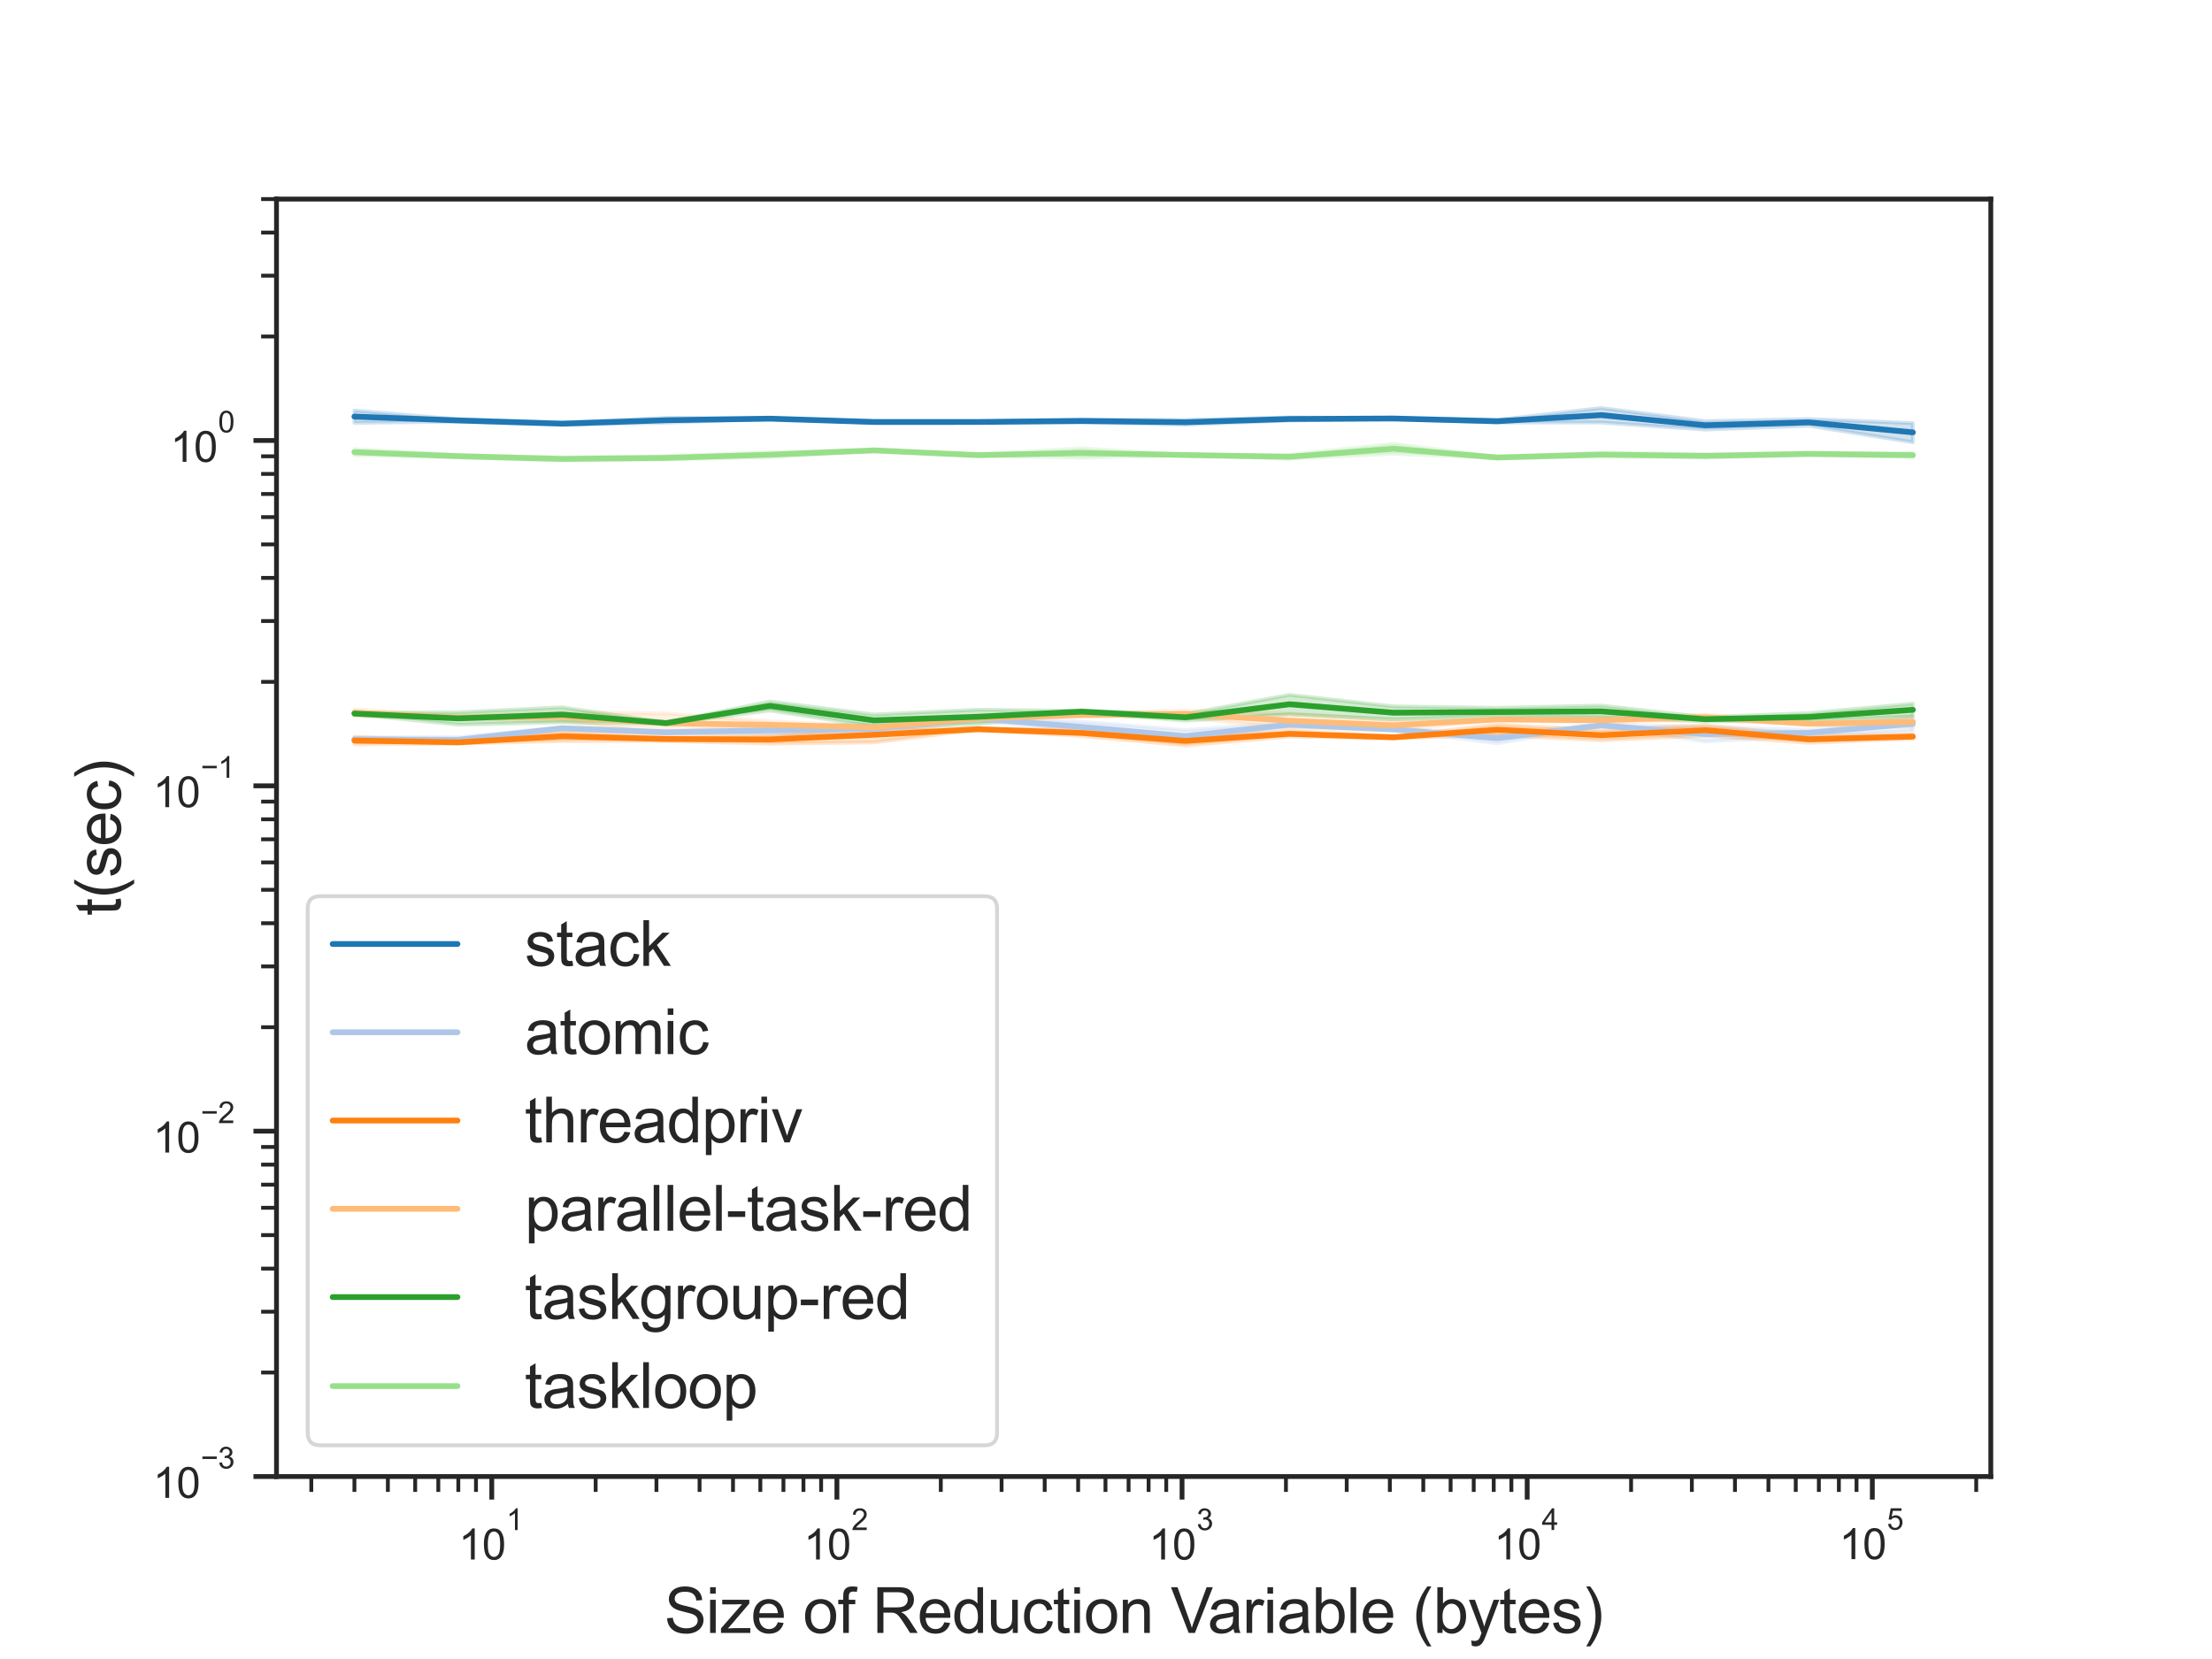 <?xml version="1.0" encoding="utf-8" standalone="no"?>
<!DOCTYPE svg PUBLIC "-//W3C//DTD SVG 1.1//EN"
  "http://www.w3.org/Graphics/SVG/1.1/DTD/svg11.dtd">
<svg xmlns:xlink="http://www.w3.org/1999/xlink" width="460.8pt" height="345.6pt" viewBox="0 0 460.8 345.6" xmlns="http://www.w3.org/2000/svg" version="1.1">
 <defs>
  <style type="text/css">*{stroke-linejoin: round; stroke-linecap: butt}</style>
 </defs>
 <g id="figure_1">
  <g id="patch_1">
   <path d="M 0 345.6 
L 460.8 345.6 
L 460.8 0 
L 0 0 
z
" style="fill: #ffffff"/>
  </g>
  <g id="axes_1">
   <g id="patch_2">
    <path d="M 57.6 307.584 
L 414.72 307.584 
L 414.72 41.472 
L 57.6 41.472 
z
" style="fill: #ffffff"/>
   </g>
   <g id="matplotlib.axis_1">
    <g id="xtick_1">
     <g id="line2d_1">
      <defs>
       <path id="mbcf51abbaf" d="M 0 0 
L 0 4.8 
" style="stroke: #262626"/>
      </defs>
      <g>
       <use xlink:href="#mbcf51abbaf" x="102.444" y="307.584" style="fill: #262626; stroke: #262626"/>
      </g>
     </g>
     <g id="text_1">
      <!-- $\mathdefault{10^{1}}$ -->
      <g style="fill: #262626" transform="translate(95.536 324.959)scale(0.088 -0.088)">
       <defs>
        <path id="ArialMT-31" d="M 2384 0 
L 1822 0 
L 1822 3584 
Q 1619 3391 1289 3197 
Q 959 3003 697 2906 
L 697 3450 
Q 1169 3672 1522 3987 
Q 1875 4303 2022 4600 
L 2384 4600 
L 2384 0 
z
" transform="scale(0.016)"/>
        <path id="ArialMT-30" d="M 266 2259 
Q 266 3072 433 3567 
Q 600 4063 929 4331 
Q 1259 4600 1759 4600 
Q 2128 4600 2406 4451 
Q 2684 4303 2865 4023 
Q 3047 3744 3150 3342 
Q 3253 2941 3253 2259 
Q 3253 1453 3087 958 
Q 2922 463 2592 192 
Q 2263 -78 1759 -78 
Q 1097 -78 719 397 
Q 266 969 266 2259 
z
M 844 2259 
Q 844 1131 1108 757 
Q 1372 384 1759 384 
Q 2147 384 2411 759 
Q 2675 1134 2675 2259 
Q 2675 3391 2411 3762 
Q 2147 4134 1753 4134 
Q 1366 4134 1134 3806 
Q 844 3388 844 2259 
z
" transform="scale(0.016)"/>
       </defs>
       <use xlink:href="#ArialMT-31" transform="translate(0 0.994)"/>
       <use xlink:href="#ArialMT-30" transform="translate(55.615 0.994)"/>
       <use xlink:href="#ArialMT-31" transform="translate(112.973 70.688)scale(0.7)"/>
      </g>
     </g>
    </g>
    <g id="xtick_2">
     <g id="line2d_2">
      <g>
       <use xlink:href="#mbcf51abbaf" x="174.343" y="307.584" style="fill: #262626; stroke: #262626"/>
      </g>
     </g>
     <g id="text_2">
      <!-- $\mathdefault{10^{2}}$ -->
      <g style="fill: #262626" transform="translate(167.435 324.959)scale(0.088 -0.088)">
       <defs>
        <path id="ArialMT-32" d="M 3222 541 
L 3222 0 
L 194 0 
Q 188 203 259 391 
Q 375 700 629 1000 
Q 884 1300 1366 1694 
Q 2113 2306 2375 2664 
Q 2638 3022 2638 3341 
Q 2638 3675 2398 3904 
Q 2159 4134 1775 4134 
Q 1369 4134 1125 3890 
Q 881 3647 878 3216 
L 300 3275 
Q 359 3922 746 4261 
Q 1134 4600 1788 4600 
Q 2447 4600 2831 4234 
Q 3216 3869 3216 3328 
Q 3216 3053 3103 2787 
Q 2991 2522 2730 2228 
Q 2469 1934 1863 1422 
Q 1356 997 1212 845 
Q 1069 694 975 541 
L 3222 541 
z
" transform="scale(0.016)"/>
       </defs>
       <use xlink:href="#ArialMT-31" transform="translate(0 0.994)"/>
       <use xlink:href="#ArialMT-30" transform="translate(55.615 0.994)"/>
       <use xlink:href="#ArialMT-32" transform="translate(112.973 70.688)scale(0.7)"/>
      </g>
     </g>
    </g>
    <g id="xtick_3">
     <g id="line2d_3">
      <g>
       <use xlink:href="#mbcf51abbaf" x="246.241" y="307.584" style="fill: #262626; stroke: #262626"/>
      </g>
     </g>
     <g id="text_3">
      <!-- $\mathdefault{10^{3}}$ -->
      <g style="fill: #262626" transform="translate(239.333 324.959)scale(0.088 -0.088)">
       <defs>
        <path id="ArialMT-33" d="M 269 1209 
L 831 1284 
Q 928 806 1161 595 
Q 1394 384 1728 384 
Q 2125 384 2398 659 
Q 2672 934 2672 1341 
Q 2672 1728 2419 1979 
Q 2166 2231 1775 2231 
Q 1616 2231 1378 2169 
L 1441 2663 
Q 1497 2656 1531 2656 
Q 1891 2656 2178 2843 
Q 2466 3031 2466 3422 
Q 2466 3731 2256 3934 
Q 2047 4138 1716 4138 
Q 1388 4138 1169 3931 
Q 950 3725 888 3313 
L 325 3413 
Q 428 3978 793 4289 
Q 1159 4600 1703 4600 
Q 2078 4600 2393 4439 
Q 2709 4278 2876 4000 
Q 3044 3722 3044 3409 
Q 3044 3113 2884 2869 
Q 2725 2625 2413 2481 
Q 2819 2388 3044 2092 
Q 3269 1797 3269 1353 
Q 3269 753 2831 336 
Q 2394 -81 1725 -81 
Q 1122 -81 723 278 
Q 325 638 269 1209 
z
" transform="scale(0.016)"/>
       </defs>
       <use xlink:href="#ArialMT-31" transform="translate(0 0.994)"/>
       <use xlink:href="#ArialMT-30" transform="translate(55.615 0.994)"/>
       <use xlink:href="#ArialMT-33" transform="translate(112.973 70.688)scale(0.7)"/>
      </g>
     </g>
    </g>
    <g id="xtick_4">
     <g id="line2d_4">
      <g>
       <use xlink:href="#mbcf51abbaf" x="318.14" y="307.584" style="fill: #262626; stroke: #262626"/>
      </g>
     </g>
     <g id="text_4">
      <!-- $\mathdefault{10^{4}}$ -->
      <g style="fill: #262626" transform="translate(311.232 324.871)scale(0.088 -0.088)">
       <defs>
        <path id="ArialMT-34" d="M 2069 0 
L 2069 1097 
L 81 1097 
L 81 1613 
L 2172 4581 
L 2631 4581 
L 2631 1613 
L 3250 1613 
L 3250 1097 
L 2631 1097 
L 2631 0 
L 2069 0 
z
M 2069 1613 
L 2069 3678 
L 634 1613 
L 2069 1613 
z
" transform="scale(0.016)"/>
       </defs>
       <use xlink:href="#ArialMT-31" transform="translate(0 0.202)"/>
       <use xlink:href="#ArialMT-30" transform="translate(55.615 0.202)"/>
       <use xlink:href="#ArialMT-34" transform="translate(112.973 69.895)scale(0.7)"/>
      </g>
     </g>
    </g>
    <g id="xtick_5">
     <g id="line2d_5">
      <g>
       <use xlink:href="#mbcf51abbaf" x="390.038" y="307.584" style="fill: #262626; stroke: #262626"/>
      </g>
     </g>
     <g id="text_5">
      <!-- $\mathdefault{10^{5}}$ -->
      <g style="fill: #262626" transform="translate(383.13 324.871)scale(0.088 -0.088)">
       <defs>
        <path id="ArialMT-35" d="M 266 1200 
L 856 1250 
Q 922 819 1161 601 
Q 1400 384 1738 384 
Q 2144 384 2425 690 
Q 2706 997 2706 1503 
Q 2706 1984 2436 2262 
Q 2166 2541 1728 2541 
Q 1456 2541 1237 2417 
Q 1019 2294 894 2097 
L 366 2166 
L 809 4519 
L 3088 4519 
L 3088 3981 
L 1259 3981 
L 1013 2750 
Q 1425 3038 1878 3038 
Q 2478 3038 2890 2622 
Q 3303 2206 3303 1553 
Q 3303 931 2941 478 
Q 2500 -78 1738 -78 
Q 1113 -78 717 272 
Q 322 622 266 1200 
z
" transform="scale(0.016)"/>
       </defs>
       <use xlink:href="#ArialMT-31" transform="translate(0 0.88)"/>
       <use xlink:href="#ArialMT-30" transform="translate(55.615 0.88)"/>
       <use xlink:href="#ArialMT-35" transform="translate(112.973 70.573)scale(0.7)"/>
      </g>
     </g>
    </g>
    <g id="xtick_6">
     <g id="line2d_6">
      <defs>
       <path id="mca110af0fc" d="M 0 0 
L 0 3.2 
" style="stroke: #262626; stroke-width: 0.8"/>
      </defs>
      <g>
       <use xlink:href="#mca110af0fc" x="64.85" y="307.584" style="fill: #262626; stroke: #262626; stroke-width: 0.8"/>
      </g>
     </g>
    </g>
    <g id="xtick_7">
     <g id="line2d_7">
      <g>
       <use xlink:href="#mca110af0fc" x="73.833" y="307.584" style="fill: #262626; stroke: #262626; stroke-width: 0.8"/>
      </g>
     </g>
    </g>
    <g id="xtick_8">
     <g id="line2d_8">
      <g>
       <use xlink:href="#mca110af0fc" x="80.8" y="307.584" style="fill: #262626; stroke: #262626; stroke-width: 0.8"/>
      </g>
     </g>
    </g>
    <g id="xtick_9">
     <g id="line2d_9">
      <g>
       <use xlink:href="#mca110af0fc" x="86.493" y="307.584" style="fill: #262626; stroke: #262626; stroke-width: 0.8"/>
      </g>
     </g>
    </g>
    <g id="xtick_10">
     <g id="line2d_10">
      <g>
       <use xlink:href="#mca110af0fc" x="91.307" y="307.584" style="fill: #262626; stroke: #262626; stroke-width: 0.8"/>
      </g>
     </g>
    </g>
    <g id="xtick_11">
     <g id="line2d_11">
      <g>
       <use xlink:href="#mca110af0fc" x="95.476" y="307.584" style="fill: #262626; stroke: #262626; stroke-width: 0.8"/>
      </g>
     </g>
    </g>
    <g id="xtick_12">
     <g id="line2d_12">
      <g>
       <use xlink:href="#mca110af0fc" x="99.154" y="307.584" style="fill: #262626; stroke: #262626; stroke-width: 0.8"/>
      </g>
     </g>
    </g>
    <g id="xtick_13">
     <g id="line2d_13">
      <g>
       <use xlink:href="#mca110af0fc" x="124.088" y="307.584" style="fill: #262626; stroke: #262626; stroke-width: 0.8"/>
      </g>
     </g>
    </g>
    <g id="xtick_14">
     <g id="line2d_14">
      <g>
       <use xlink:href="#mca110af0fc" x="136.748" y="307.584" style="fill: #262626; stroke: #262626; stroke-width: 0.8"/>
      </g>
     </g>
    </g>
    <g id="xtick_15">
     <g id="line2d_15">
      <g>
       <use xlink:href="#mca110af0fc" x="145.731" y="307.584" style="fill: #262626; stroke: #262626; stroke-width: 0.8"/>
      </g>
     </g>
    </g>
    <g id="xtick_16">
     <g id="line2d_16">
      <g>
       <use xlink:href="#mca110af0fc" x="152.699" y="307.584" style="fill: #262626; stroke: #262626; stroke-width: 0.8"/>
      </g>
     </g>
    </g>
    <g id="xtick_17">
     <g id="line2d_17">
      <g>
       <use xlink:href="#mca110af0fc" x="158.392" y="307.584" style="fill: #262626; stroke: #262626; stroke-width: 0.8"/>
      </g>
     </g>
    </g>
    <g id="xtick_18">
     <g id="line2d_18">
      <g>
       <use xlink:href="#mca110af0fc" x="163.205" y="307.584" style="fill: #262626; stroke: #262626; stroke-width: 0.8"/>
      </g>
     </g>
    </g>
    <g id="xtick_19">
     <g id="line2d_19">
      <g>
       <use xlink:href="#mca110af0fc" x="167.375" y="307.584" style="fill: #262626; stroke: #262626; stroke-width: 0.8"/>
      </g>
     </g>
    </g>
    <g id="xtick_20">
     <g id="line2d_20">
      <g>
       <use xlink:href="#mca110af0fc" x="171.053" y="307.584" style="fill: #262626; stroke: #262626; stroke-width: 0.8"/>
      </g>
     </g>
    </g>
    <g id="xtick_21">
     <g id="line2d_21">
      <g>
       <use xlink:href="#mca110af0fc" x="195.986" y="307.584" style="fill: #262626; stroke: #262626; stroke-width: 0.8"/>
      </g>
     </g>
    </g>
    <g id="xtick_22">
     <g id="line2d_22">
      <g>
       <use xlink:href="#mca110af0fc" x="208.647" y="307.584" style="fill: #262626; stroke: #262626; stroke-width: 0.8"/>
      </g>
     </g>
    </g>
    <g id="xtick_23">
     <g id="line2d_23">
      <g>
       <use xlink:href="#mca110af0fc" x="217.63" y="307.584" style="fill: #262626; stroke: #262626; stroke-width: 0.8"/>
      </g>
     </g>
    </g>
    <g id="xtick_24">
     <g id="line2d_24">
      <g>
       <use xlink:href="#mca110af0fc" x="224.598" y="307.584" style="fill: #262626; stroke: #262626; stroke-width: 0.8"/>
      </g>
     </g>
    </g>
    <g id="xtick_25">
     <g id="line2d_25">
      <g>
       <use xlink:href="#mca110af0fc" x="230.291" y="307.584" style="fill: #262626; stroke: #262626; stroke-width: 0.8"/>
      </g>
     </g>
    </g>
    <g id="xtick_26">
     <g id="line2d_26">
      <g>
       <use xlink:href="#mca110af0fc" x="235.104" y="307.584" style="fill: #262626; stroke: #262626; stroke-width: 0.8"/>
      </g>
     </g>
    </g>
    <g id="xtick_27">
     <g id="line2d_27">
      <g>
       <use xlink:href="#mca110af0fc" x="239.274" y="307.584" style="fill: #262626; stroke: #262626; stroke-width: 0.8"/>
      </g>
     </g>
    </g>
    <g id="xtick_28">
     <g id="line2d_28">
      <g>
       <use xlink:href="#mca110af0fc" x="242.951" y="307.584" style="fill: #262626; stroke: #262626; stroke-width: 0.8"/>
      </g>
     </g>
    </g>
    <g id="xtick_29">
     <g id="line2d_29">
      <g>
       <use xlink:href="#mca110af0fc" x="267.885" y="307.584" style="fill: #262626; stroke: #262626; stroke-width: 0.8"/>
      </g>
     </g>
    </g>
    <g id="xtick_30">
     <g id="line2d_30">
      <g>
       <use xlink:href="#mca110af0fc" x="280.546" y="307.584" style="fill: #262626; stroke: #262626; stroke-width: 0.8"/>
      </g>
     </g>
    </g>
    <g id="xtick_31">
     <g id="line2d_31">
      <g>
       <use xlink:href="#mca110af0fc" x="289.529" y="307.584" style="fill: #262626; stroke: #262626; stroke-width: 0.8"/>
      </g>
     </g>
    </g>
    <g id="xtick_32">
     <g id="line2d_32">
      <g>
       <use xlink:href="#mca110af0fc" x="296.496" y="307.584" style="fill: #262626; stroke: #262626; stroke-width: 0.8"/>
      </g>
     </g>
    </g>
    <g id="xtick_33">
     <g id="line2d_33">
      <g>
       <use xlink:href="#mca110af0fc" x="302.189" y="307.584" style="fill: #262626; stroke: #262626; stroke-width: 0.8"/>
      </g>
     </g>
    </g>
    <g id="xtick_34">
     <g id="line2d_34">
      <g>
       <use xlink:href="#mca110af0fc" x="307.003" y="307.584" style="fill: #262626; stroke: #262626; stroke-width: 0.8"/>
      </g>
     </g>
    </g>
    <g id="xtick_35">
     <g id="line2d_35">
      <g>
       <use xlink:href="#mca110af0fc" x="311.172" y="307.584" style="fill: #262626; stroke: #262626; stroke-width: 0.8"/>
      </g>
     </g>
    </g>
    <g id="xtick_36">
     <g id="line2d_36">
      <g>
       <use xlink:href="#mca110af0fc" x="314.85" y="307.584" style="fill: #262626; stroke: #262626; stroke-width: 0.8"/>
      </g>
     </g>
    </g>
    <g id="xtick_37">
     <g id="line2d_37">
      <g>
       <use xlink:href="#mca110af0fc" x="339.784" y="307.584" style="fill: #262626; stroke: #262626; stroke-width: 0.8"/>
      </g>
     </g>
    </g>
    <g id="xtick_38">
     <g id="line2d_38">
      <g>
       <use xlink:href="#mca110af0fc" x="352.444" y="307.584" style="fill: #262626; stroke: #262626; stroke-width: 0.8"/>
      </g>
     </g>
    </g>
    <g id="xtick_39">
     <g id="line2d_39">
      <g>
       <use xlink:href="#mca110af0fc" x="361.427" y="307.584" style="fill: #262626; stroke: #262626; stroke-width: 0.8"/>
      </g>
     </g>
    </g>
    <g id="xtick_40">
     <g id="line2d_40">
      <g>
       <use xlink:href="#mca110af0fc" x="368.395" y="307.584" style="fill: #262626; stroke: #262626; stroke-width: 0.8"/>
      </g>
     </g>
    </g>
    <g id="xtick_41">
     <g id="line2d_41">
      <g>
       <use xlink:href="#mca110af0fc" x="374.088" y="307.584" style="fill: #262626; stroke: #262626; stroke-width: 0.8"/>
      </g>
     </g>
    </g>
    <g id="xtick_42">
     <g id="line2d_42">
      <g>
       <use xlink:href="#mca110af0fc" x="378.901" y="307.584" style="fill: #262626; stroke: #262626; stroke-width: 0.8"/>
      </g>
     </g>
    </g>
    <g id="xtick_43">
     <g id="line2d_43">
      <g>
       <use xlink:href="#mca110af0fc" x="383.071" y="307.584" style="fill: #262626; stroke: #262626; stroke-width: 0.8"/>
      </g>
     </g>
    </g>
    <g id="xtick_44">
     <g id="line2d_44">
      <g>
       <use xlink:href="#mca110af0fc" x="386.749" y="307.584" style="fill: #262626; stroke: #262626; stroke-width: 0.8"/>
      </g>
     </g>
    </g>
    <g id="xtick_45">
     <g id="line2d_45">
      <g>
       <use xlink:href="#mca110af0fc" x="411.682" y="307.584" style="fill: #262626; stroke: #262626; stroke-width: 0.8"/>
      </g>
     </g>
    </g>
    <g id="text_6">
     <!-- Size of Reduction Variable (bytes) -->
     <g style="fill: #262626" transform="translate(138.374 340.172)scale(0.13 -0.13)">
      <defs>
       <path id="ArialMT-53" d="M 288 1472 
L 859 1522 
Q 900 1178 1048 958 
Q 1197 738 1509 602 
Q 1822 466 2213 466 
Q 2559 466 2825 569 
Q 3091 672 3220 851 
Q 3350 1031 3350 1244 
Q 3350 1459 3225 1620 
Q 3100 1781 2813 1891 
Q 2628 1963 1997 2114 
Q 1366 2266 1113 2400 
Q 784 2572 623 2826 
Q 463 3081 463 3397 
Q 463 3744 659 4045 
Q 856 4347 1234 4503 
Q 1613 4659 2075 4659 
Q 2584 4659 2973 4495 
Q 3363 4331 3572 4012 
Q 3781 3694 3797 3291 
L 3216 3247 
Q 3169 3681 2898 3903 
Q 2628 4125 2100 4125 
Q 1550 4125 1298 3923 
Q 1047 3722 1047 3438 
Q 1047 3191 1225 3031 
Q 1400 2872 2139 2705 
Q 2878 2538 3153 2413 
Q 3553 2228 3743 1945 
Q 3934 1663 3934 1294 
Q 3934 928 3725 604 
Q 3516 281 3123 101 
Q 2731 -78 2241 -78 
Q 1619 -78 1198 103 
Q 778 284 539 648 
Q 300 1013 288 1472 
z
" transform="scale(0.016)"/>
       <path id="ArialMT-69" d="M 425 3934 
L 425 4581 
L 988 4581 
L 988 3934 
L 425 3934 
z
M 425 0 
L 425 3319 
L 988 3319 
L 988 0 
L 425 0 
z
" transform="scale(0.016)"/>
       <path id="ArialMT-7a" d="M 125 0 
L 125 456 
L 2238 2881 
Q 1878 2863 1603 2863 
L 250 2863 
L 250 3319 
L 2963 3319 
L 2963 2947 
L 1166 841 
L 819 456 
Q 1197 484 1528 484 
L 3063 484 
L 3063 0 
L 125 0 
z
" transform="scale(0.016)"/>
       <path id="ArialMT-65" d="M 2694 1069 
L 3275 997 
Q 3138 488 2766 206 
Q 2394 -75 1816 -75 
Q 1088 -75 661 373 
Q 234 822 234 1631 
Q 234 2469 665 2931 
Q 1097 3394 1784 3394 
Q 2450 3394 2872 2941 
Q 3294 2488 3294 1666 
Q 3294 1616 3291 1516 
L 816 1516 
Q 847 969 1125 678 
Q 1403 388 1819 388 
Q 2128 388 2347 550 
Q 2566 713 2694 1069 
z
M 847 1978 
L 2700 1978 
Q 2663 2397 2488 2606 
Q 2219 2931 1791 2931 
Q 1403 2931 1139 2672 
Q 875 2413 847 1978 
z
" transform="scale(0.016)"/>
       <path id="ArialMT-20" transform="scale(0.016)"/>
       <path id="ArialMT-6f" d="M 213 1659 
Q 213 2581 725 3025 
Q 1153 3394 1769 3394 
Q 2453 3394 2887 2945 
Q 3322 2497 3322 1706 
Q 3322 1066 3130 698 
Q 2938 331 2570 128 
Q 2203 -75 1769 -75 
Q 1072 -75 642 372 
Q 213 819 213 1659 
z
M 791 1659 
Q 791 1022 1069 705 
Q 1347 388 1769 388 
Q 2188 388 2466 706 
Q 2744 1025 2744 1678 
Q 2744 2294 2464 2611 
Q 2184 2928 1769 2928 
Q 1347 2928 1069 2612 
Q 791 2297 791 1659 
z
" transform="scale(0.016)"/>
       <path id="ArialMT-66" d="M 556 0 
L 556 2881 
L 59 2881 
L 59 3319 
L 556 3319 
L 556 3672 
Q 556 4006 616 4169 
Q 697 4388 901 4523 
Q 1106 4659 1475 4659 
Q 1713 4659 2000 4603 
L 1916 4113 
Q 1741 4144 1584 4144 
Q 1328 4144 1222 4034 
Q 1116 3925 1116 3625 
L 1116 3319 
L 1763 3319 
L 1763 2881 
L 1116 2881 
L 1116 0 
L 556 0 
z
" transform="scale(0.016)"/>
       <path id="ArialMT-52" d="M 503 0 
L 503 4581 
L 2534 4581 
Q 3147 4581 3465 4457 
Q 3784 4334 3975 4021 
Q 4166 3709 4166 3331 
Q 4166 2844 3850 2509 
Q 3534 2175 2875 2084 
Q 3116 1969 3241 1856 
Q 3506 1613 3744 1247 
L 4541 0 
L 3778 0 
L 3172 953 
Q 2906 1366 2734 1584 
Q 2563 1803 2427 1890 
Q 2291 1978 2150 2013 
Q 2047 2034 1813 2034 
L 1109 2034 
L 1109 0 
L 503 0 
z
M 1109 2559 
L 2413 2559 
Q 2828 2559 3062 2645 
Q 3297 2731 3419 2920 
Q 3541 3109 3541 3331 
Q 3541 3656 3305 3865 
Q 3069 4075 2559 4075 
L 1109 4075 
L 1109 2559 
z
" transform="scale(0.016)"/>
       <path id="ArialMT-64" d="M 2575 0 
L 2575 419 
Q 2259 -75 1647 -75 
Q 1250 -75 917 144 
Q 584 363 401 755 
Q 219 1147 219 1656 
Q 219 2153 384 2558 
Q 550 2963 881 3178 
Q 1213 3394 1622 3394 
Q 1922 3394 2156 3267 
Q 2391 3141 2538 2938 
L 2538 4581 
L 3097 4581 
L 3097 0 
L 2575 0 
z
M 797 1656 
Q 797 1019 1065 703 
Q 1334 388 1700 388 
Q 2069 388 2326 689 
Q 2584 991 2584 1609 
Q 2584 2291 2321 2609 
Q 2059 2928 1675 2928 
Q 1300 2928 1048 2622 
Q 797 2316 797 1656 
z
" transform="scale(0.016)"/>
       <path id="ArialMT-75" d="M 2597 0 
L 2597 488 
Q 2209 -75 1544 -75 
Q 1250 -75 995 37 
Q 741 150 617 320 
Q 494 491 444 738 
Q 409 903 409 1263 
L 409 3319 
L 972 3319 
L 972 1478 
Q 972 1038 1006 884 
Q 1059 663 1231 536 
Q 1403 409 1656 409 
Q 1909 409 2131 539 
Q 2353 669 2445 892 
Q 2538 1116 2538 1541 
L 2538 3319 
L 3100 3319 
L 3100 0 
L 2597 0 
z
" transform="scale(0.016)"/>
       <path id="ArialMT-63" d="M 2588 1216 
L 3141 1144 
Q 3050 572 2676 248 
Q 2303 -75 1759 -75 
Q 1078 -75 664 370 
Q 250 816 250 1647 
Q 250 2184 428 2587 
Q 606 2991 970 3192 
Q 1334 3394 1763 3394 
Q 2303 3394 2647 3120 
Q 2991 2847 3088 2344 
L 2541 2259 
Q 2463 2594 2264 2762 
Q 2066 2931 1784 2931 
Q 1359 2931 1093 2626 
Q 828 2322 828 1663 
Q 828 994 1084 691 
Q 1341 388 1753 388 
Q 2084 388 2306 591 
Q 2528 794 2588 1216 
z
" transform="scale(0.016)"/>
       <path id="ArialMT-74" d="M 1650 503 
L 1731 6 
Q 1494 -44 1306 -44 
Q 1000 -44 831 53 
Q 663 150 594 308 
Q 525 466 525 972 
L 525 2881 
L 113 2881 
L 113 3319 
L 525 3319 
L 525 4141 
L 1084 4478 
L 1084 3319 
L 1650 3319 
L 1650 2881 
L 1084 2881 
L 1084 941 
Q 1084 700 1114 631 
Q 1144 563 1211 522 
Q 1278 481 1403 481 
Q 1497 481 1650 503 
z
" transform="scale(0.016)"/>
       <path id="ArialMT-6e" d="M 422 0 
L 422 3319 
L 928 3319 
L 928 2847 
Q 1294 3394 1984 3394 
Q 2284 3394 2536 3286 
Q 2788 3178 2913 3003 
Q 3038 2828 3088 2588 
Q 3119 2431 3119 2041 
L 3119 0 
L 2556 0 
L 2556 2019 
Q 2556 2363 2490 2533 
Q 2425 2703 2258 2804 
Q 2091 2906 1866 2906 
Q 1506 2906 1245 2678 
Q 984 2450 984 1813 
L 984 0 
L 422 0 
z
" transform="scale(0.016)"/>
       <path id="ArialMT-56" d="M 1803 0 
L 28 4581 
L 684 4581 
L 1875 1253 
Q 2019 853 2116 503 
Q 2222 878 2363 1253 
L 3600 4581 
L 4219 4581 
L 2425 0 
L 1803 0 
z
" transform="scale(0.016)"/>
       <path id="ArialMT-61" d="M 2588 409 
Q 2275 144 1986 34 
Q 1697 -75 1366 -75 
Q 819 -75 525 192 
Q 231 459 231 875 
Q 231 1119 342 1320 
Q 453 1522 633 1644 
Q 813 1766 1038 1828 
Q 1203 1872 1538 1913 
Q 2219 1994 2541 2106 
Q 2544 2222 2544 2253 
Q 2544 2597 2384 2738 
Q 2169 2928 1744 2928 
Q 1347 2928 1158 2789 
Q 969 2650 878 2297 
L 328 2372 
Q 403 2725 575 2942 
Q 747 3159 1072 3276 
Q 1397 3394 1825 3394 
Q 2250 3394 2515 3294 
Q 2781 3194 2906 3042 
Q 3031 2891 3081 2659 
Q 3109 2516 3109 2141 
L 3109 1391 
Q 3109 606 3145 398 
Q 3181 191 3288 0 
L 2700 0 
Q 2613 175 2588 409 
z
M 2541 1666 
Q 2234 1541 1622 1453 
Q 1275 1403 1131 1340 
Q 988 1278 909 1158 
Q 831 1038 831 891 
Q 831 666 1001 516 
Q 1172 366 1500 366 
Q 1825 366 2078 508 
Q 2331 650 2450 897 
Q 2541 1088 2541 1459 
L 2541 1666 
z
" transform="scale(0.016)"/>
       <path id="ArialMT-72" d="M 416 0 
L 416 3319 
L 922 3319 
L 922 2816 
Q 1116 3169 1280 3281 
Q 1444 3394 1641 3394 
Q 1925 3394 2219 3213 
L 2025 2691 
Q 1819 2813 1613 2813 
Q 1428 2813 1281 2702 
Q 1134 2591 1072 2394 
Q 978 2094 978 1738 
L 978 0 
L 416 0 
z
" transform="scale(0.016)"/>
       <path id="ArialMT-62" d="M 941 0 
L 419 0 
L 419 4581 
L 981 4581 
L 981 2947 
Q 1338 3394 1891 3394 
Q 2197 3394 2470 3270 
Q 2744 3147 2920 2923 
Q 3097 2700 3197 2384 
Q 3297 2069 3297 1709 
Q 3297 856 2875 390 
Q 2453 -75 1863 -75 
Q 1275 -75 941 416 
L 941 0 
z
M 934 1684 
Q 934 1088 1097 822 
Q 1363 388 1816 388 
Q 2184 388 2453 708 
Q 2722 1028 2722 1663 
Q 2722 2313 2464 2622 
Q 2206 2931 1841 2931 
Q 1472 2931 1203 2611 
Q 934 2291 934 1684 
z
" transform="scale(0.016)"/>
       <path id="ArialMT-6c" d="M 409 0 
L 409 4581 
L 972 4581 
L 972 0 
L 409 0 
z
" transform="scale(0.016)"/>
       <path id="ArialMT-28" d="M 1497 -1347 
Q 1031 -759 709 28 
Q 388 816 388 1659 
Q 388 2403 628 3084 
Q 909 3875 1497 4659 
L 1900 4659 
Q 1522 4009 1400 3731 
Q 1209 3300 1100 2831 
Q 966 2247 966 1656 
Q 966 153 1900 -1347 
L 1497 -1347 
z
" transform="scale(0.016)"/>
       <path id="ArialMT-79" d="M 397 -1278 
L 334 -750 
Q 519 -800 656 -800 
Q 844 -800 956 -737 
Q 1069 -675 1141 -563 
Q 1194 -478 1313 -144 
Q 1328 -97 1363 -6 
L 103 3319 
L 709 3319 
L 1400 1397 
Q 1534 1031 1641 628 
Q 1738 1016 1872 1384 
L 2581 3319 
L 3144 3319 
L 1881 -56 
Q 1678 -603 1566 -809 
Q 1416 -1088 1222 -1217 
Q 1028 -1347 759 -1347 
Q 597 -1347 397 -1278 
z
" transform="scale(0.016)"/>
       <path id="ArialMT-73" d="M 197 991 
L 753 1078 
Q 800 744 1014 566 
Q 1228 388 1613 388 
Q 2000 388 2187 545 
Q 2375 703 2375 916 
Q 2375 1106 2209 1216 
Q 2094 1291 1634 1406 
Q 1016 1563 777 1677 
Q 538 1791 414 1992 
Q 291 2194 291 2438 
Q 291 2659 392 2848 
Q 494 3038 669 3163 
Q 800 3259 1026 3326 
Q 1253 3394 1513 3394 
Q 1903 3394 2198 3281 
Q 2494 3169 2634 2976 
Q 2775 2784 2828 2463 
L 2278 2388 
Q 2241 2644 2061 2787 
Q 1881 2931 1553 2931 
Q 1166 2931 1000 2803 
Q 834 2675 834 2503 
Q 834 2394 903 2306 
Q 972 2216 1119 2156 
Q 1203 2125 1616 2013 
Q 2213 1853 2448 1751 
Q 2684 1650 2818 1456 
Q 2953 1263 2953 975 
Q 2953 694 2789 445 
Q 2625 197 2315 61 
Q 2006 -75 1616 -75 
Q 969 -75 630 194 
Q 291 463 197 991 
z
" transform="scale(0.016)"/>
       <path id="ArialMT-29" d="M 791 -1347 
L 388 -1347 
Q 1322 153 1322 1656 
Q 1322 2244 1188 2822 
Q 1081 3291 891 3722 
Q 769 4003 388 4659 
L 791 4659 
Q 1378 3875 1659 3084 
Q 1900 2403 1900 1659 
Q 1900 816 1576 28 
Q 1253 -759 791 -1347 
z
" transform="scale(0.016)"/>
      </defs>
      <use xlink:href="#ArialMT-53"/>
      <use xlink:href="#ArialMT-69" x="66.699"/>
      <use xlink:href="#ArialMT-7a" x="88.916"/>
      <use xlink:href="#ArialMT-65" x="138.916"/>
      <use xlink:href="#ArialMT-20" x="194.531"/>
      <use xlink:href="#ArialMT-6f" x="222.314"/>
      <use xlink:href="#ArialMT-66" x="277.93"/>
      <use xlink:href="#ArialMT-20" x="305.713"/>
      <use xlink:href="#ArialMT-52" x="333.496"/>
      <use xlink:href="#ArialMT-65" x="405.713"/>
      <use xlink:href="#ArialMT-64" x="461.328"/>
      <use xlink:href="#ArialMT-75" x="516.943"/>
      <use xlink:href="#ArialMT-63" x="572.559"/>
      <use xlink:href="#ArialMT-74" x="622.559"/>
      <use xlink:href="#ArialMT-69" x="650.342"/>
      <use xlink:href="#ArialMT-6f" x="672.559"/>
      <use xlink:href="#ArialMT-6e" x="728.174"/>
      <use xlink:href="#ArialMT-20" x="783.789"/>
      <use xlink:href="#ArialMT-56" x="811.572"/>
      <use xlink:href="#ArialMT-61" x="870.896"/>
      <use xlink:href="#ArialMT-72" x="926.512"/>
      <use xlink:href="#ArialMT-69" x="959.812"/>
      <use xlink:href="#ArialMT-61" x="982.029"/>
      <use xlink:href="#ArialMT-62" x="1037.645"/>
      <use xlink:href="#ArialMT-6c" x="1093.26"/>
      <use xlink:href="#ArialMT-65" x="1115.477"/>
      <use xlink:href="#ArialMT-20" x="1171.092"/>
      <use xlink:href="#ArialMT-28" x="1198.875"/>
      <use xlink:href="#ArialMT-62" x="1232.176"/>
      <use xlink:href="#ArialMT-79" x="1287.791"/>
      <use xlink:href="#ArialMT-74" x="1337.791"/>
      <use xlink:href="#ArialMT-65" x="1365.574"/>
      <use xlink:href="#ArialMT-73" x="1421.189"/>
      <use xlink:href="#ArialMT-29" x="1471.189"/>
     </g>
    </g>
   </g>
   <g id="matplotlib.axis_2">
    <g id="ytick_1">
     <g id="line2d_46">
      <defs>
       <path id="m5717ed906e" d="M 0 0 
L -4.8 0 
" style="stroke: #262626"/>
      </defs>
      <g>
       <use xlink:href="#m5717ed906e" x="57.6" y="307.584" style="fill: #262626; stroke: #262626"/>
      </g>
     </g>
     <g id="text_7">
      <!-- $\mathdefault{10^{-3}}$ -->
      <g style="fill: #262626" transform="translate(31.876 312.122)scale(0.088 -0.088)">
       <defs>
        <path id="ArialMT-2212" d="M 3381 1997 
L 356 1997 
L 356 2522 
L 3381 2522 
L 3381 1997 
z
" transform="scale(0.016)"/>
       </defs>
       <use xlink:href="#ArialMT-31" transform="translate(0 0.994)"/>
       <use xlink:href="#ArialMT-30" transform="translate(55.615 0.994)"/>
       <use xlink:href="#ArialMT-2212" transform="translate(112.973 70.688)scale(0.7)"/>
       <use xlink:href="#ArialMT-33" transform="translate(153.852 70.688)scale(0.7)"/>
      </g>
     </g>
    </g>
    <g id="ytick_2">
     <g id="line2d_47">
      <g>
       <use xlink:href="#m5717ed906e" x="57.6" y="235.642" style="fill: #262626; stroke: #262626"/>
      </g>
     </g>
     <g id="text_8">
      <!-- $\mathdefault{10^{-2}}$ -->
      <g style="fill: #262626" transform="translate(31.876 240.179)scale(0.088 -0.088)">
       <use xlink:href="#ArialMT-31" transform="translate(0 0.994)"/>
       <use xlink:href="#ArialMT-30" transform="translate(55.615 0.994)"/>
       <use xlink:href="#ArialMT-2212" transform="translate(112.973 70.688)scale(0.7)"/>
       <use xlink:href="#ArialMT-32" transform="translate(153.852 70.688)scale(0.7)"/>
      </g>
     </g>
    </g>
    <g id="ytick_3">
     <g id="line2d_48">
      <g>
       <use xlink:href="#m5717ed906e" x="57.6" y="163.7" style="fill: #262626; stroke: #262626"/>
      </g>
     </g>
     <g id="text_9">
      <!-- $\mathdefault{10^{-1}}$ -->
      <g style="fill: #262626" transform="translate(31.876 168.237)scale(0.088 -0.088)">
       <use xlink:href="#ArialMT-31" transform="translate(0 0.994)"/>
       <use xlink:href="#ArialMT-30" transform="translate(55.615 0.994)"/>
       <use xlink:href="#ArialMT-2212" transform="translate(112.973 70.688)scale(0.7)"/>
       <use xlink:href="#ArialMT-31" transform="translate(153.852 70.688)scale(0.7)"/>
      </g>
     </g>
    </g>
    <g id="ytick_4">
     <g id="line2d_49">
      <g>
       <use xlink:href="#m5717ed906e" x="57.6" y="91.757" style="fill: #262626; stroke: #262626"/>
      </g>
     </g>
     <g id="text_10">
      <!-- $\mathdefault{10^{0}}$ -->
      <g style="fill: #262626" transform="translate(35.484 96.295)scale(0.088 -0.088)">
       <use xlink:href="#ArialMT-31" transform="translate(0 0.994)"/>
       <use xlink:href="#ArialMT-30" transform="translate(55.615 0.994)"/>
       <use xlink:href="#ArialMT-30" transform="translate(112.973 70.688)scale(0.7)"/>
      </g>
     </g>
    </g>
    <g id="ytick_5">
     <g id="line2d_50">
      <defs>
       <path id="m4a6ce956dd" d="M 0 0 
L -3.2 0 
" style="stroke: #262626; stroke-width: 0.8"/>
      </defs>
      <g>
       <use xlink:href="#m4a6ce956dd" x="57.6" y="285.927" style="fill: #262626; stroke: #262626; stroke-width: 0.8"/>
      </g>
     </g>
    </g>
    <g id="ytick_6">
     <g id="line2d_51">
      <g>
       <use xlink:href="#m4a6ce956dd" x="57.6" y="273.259" style="fill: #262626; stroke: #262626; stroke-width: 0.8"/>
      </g>
     </g>
    </g>
    <g id="ytick_7">
     <g id="line2d_52">
      <g>
       <use xlink:href="#m4a6ce956dd" x="57.6" y="264.27" style="fill: #262626; stroke: #262626; stroke-width: 0.8"/>
      </g>
     </g>
    </g>
    <g id="ytick_8">
     <g id="line2d_53">
      <g>
       <use xlink:href="#m4a6ce956dd" x="57.6" y="257.299" style="fill: #262626; stroke: #262626; stroke-width: 0.8"/>
      </g>
     </g>
    </g>
    <g id="ytick_9">
     <g id="line2d_54">
      <g>
       <use xlink:href="#m4a6ce956dd" x="57.6" y="251.602" style="fill: #262626; stroke: #262626; stroke-width: 0.8"/>
      </g>
     </g>
    </g>
    <g id="ytick_10">
     <g id="line2d_55">
      <g>
       <use xlink:href="#m4a6ce956dd" x="57.6" y="246.786" style="fill: #262626; stroke: #262626; stroke-width: 0.8"/>
      </g>
     </g>
    </g>
    <g id="ytick_11">
     <g id="line2d_56">
      <g>
       <use xlink:href="#m4a6ce956dd" x="57.6" y="242.614" style="fill: #262626; stroke: #262626; stroke-width: 0.8"/>
      </g>
     </g>
    </g>
    <g id="ytick_12">
     <g id="line2d_57">
      <g>
       <use xlink:href="#m4a6ce956dd" x="57.6" y="238.934" style="fill: #262626; stroke: #262626; stroke-width: 0.8"/>
      </g>
     </g>
    </g>
    <g id="ytick_13">
     <g id="line2d_58">
      <g>
       <use xlink:href="#m4a6ce956dd" x="57.6" y="213.985" style="fill: #262626; stroke: #262626; stroke-width: 0.8"/>
      </g>
     </g>
    </g>
    <g id="ytick_14">
     <g id="line2d_59">
      <g>
       <use xlink:href="#m4a6ce956dd" x="57.6" y="201.317" style="fill: #262626; stroke: #262626; stroke-width: 0.8"/>
      </g>
     </g>
    </g>
    <g id="ytick_15">
     <g id="line2d_60">
      <g>
       <use xlink:href="#m4a6ce956dd" x="57.6" y="192.328" style="fill: #262626; stroke: #262626; stroke-width: 0.8"/>
      </g>
     </g>
    </g>
    <g id="ytick_16">
     <g id="line2d_61">
      <g>
       <use xlink:href="#m4a6ce956dd" x="57.6" y="185.356" style="fill: #262626; stroke: #262626; stroke-width: 0.8"/>
      </g>
     </g>
    </g>
    <g id="ytick_17">
     <g id="line2d_62">
      <g>
       <use xlink:href="#m4a6ce956dd" x="57.6" y="179.66" style="fill: #262626; stroke: #262626; stroke-width: 0.8"/>
      </g>
     </g>
    </g>
    <g id="ytick_18">
     <g id="line2d_63">
      <g>
       <use xlink:href="#m4a6ce956dd" x="57.6" y="174.844" style="fill: #262626; stroke: #262626; stroke-width: 0.8"/>
      </g>
     </g>
    </g>
    <g id="ytick_19">
     <g id="line2d_64">
      <g>
       <use xlink:href="#m4a6ce956dd" x="57.6" y="170.672" style="fill: #262626; stroke: #262626; stroke-width: 0.8"/>
      </g>
     </g>
    </g>
    <g id="ytick_20">
     <g id="line2d_65">
      <g>
       <use xlink:href="#m4a6ce956dd" x="57.6" y="166.992" style="fill: #262626; stroke: #262626; stroke-width: 0.8"/>
      </g>
     </g>
    </g>
    <g id="ytick_21">
     <g id="line2d_66">
      <g>
       <use xlink:href="#m4a6ce956dd" x="57.6" y="142.043" style="fill: #262626; stroke: #262626; stroke-width: 0.8"/>
      </g>
     </g>
    </g>
    <g id="ytick_22">
     <g id="line2d_67">
      <g>
       <use xlink:href="#m4a6ce956dd" x="57.6" y="129.374" style="fill: #262626; stroke: #262626; stroke-width: 0.8"/>
      </g>
     </g>
    </g>
    <g id="ytick_23">
     <g id="line2d_68">
      <g>
       <use xlink:href="#m4a6ce956dd" x="57.6" y="120.386" style="fill: #262626; stroke: #262626; stroke-width: 0.8"/>
      </g>
     </g>
    </g>
    <g id="ytick_24">
     <g id="line2d_69">
      <g>
       <use xlink:href="#m4a6ce956dd" x="57.6" y="113.414" style="fill: #262626; stroke: #262626; stroke-width: 0.8"/>
      </g>
     </g>
    </g>
    <g id="ytick_25">
     <g id="line2d_70">
      <g>
       <use xlink:href="#m4a6ce956dd" x="57.6" y="107.718" style="fill: #262626; stroke: #262626; stroke-width: 0.8"/>
      </g>
     </g>
    </g>
    <g id="ytick_26">
     <g id="line2d_71">
      <g>
       <use xlink:href="#m4a6ce956dd" x="57.6" y="102.901" style="fill: #262626; stroke: #262626; stroke-width: 0.8"/>
      </g>
     </g>
    </g>
    <g id="ytick_27">
     <g id="line2d_72">
      <g>
       <use xlink:href="#m4a6ce956dd" x="57.6" y="98.729" style="fill: #262626; stroke: #262626; stroke-width: 0.8"/>
      </g>
     </g>
    </g>
    <g id="ytick_28">
     <g id="line2d_73">
      <g>
       <use xlink:href="#m4a6ce956dd" x="57.6" y="95.049" style="fill: #262626; stroke: #262626; stroke-width: 0.8"/>
      </g>
     </g>
    </g>
    <g id="ytick_29">
     <g id="line2d_74">
      <g>
       <use xlink:href="#m4a6ce956dd" x="57.6" y="70.101" style="fill: #262626; stroke: #262626; stroke-width: 0.8"/>
      </g>
     </g>
    </g>
    <g id="ytick_30">
     <g id="line2d_75">
      <g>
       <use xlink:href="#m4a6ce956dd" x="57.6" y="57.432" style="fill: #262626; stroke: #262626; stroke-width: 0.8"/>
      </g>
     </g>
    </g>
    <g id="ytick_31">
     <g id="line2d_76">
      <g>
       <use xlink:href="#m4a6ce956dd" x="57.6" y="48.444" style="fill: #262626; stroke: #262626; stroke-width: 0.8"/>
      </g>
     </g>
    </g>
    <g id="ytick_32">
     <g id="line2d_77">
      <g>
       <use xlink:href="#m4a6ce956dd" x="57.6" y="41.472" style="fill: #262626; stroke: #262626; stroke-width: 0.8"/>
      </g>
     </g>
    </g>
    <g id="text_11">
     <!-- t(sec) -->
     <g style="fill: #262626" transform="translate(25.14 190.777)rotate(-90)scale(0.13 -0.13)">
      <use xlink:href="#ArialMT-74"/>
      <use xlink:href="#ArialMT-28" x="27.783"/>
      <use xlink:href="#ArialMT-73" x="61.084"/>
      <use xlink:href="#ArialMT-65" x="111.084"/>
      <use xlink:href="#ArialMT-63" x="166.699"/>
      <use xlink:href="#ArialMT-29" x="216.699"/>
     </g>
    </g>
   </g>
   <g id="PolyCollection_1">
    <defs>
     <path id="mbb9ce89259" d="M 73.833 -260.064 
L 73.833 -257.518 
L 95.476 -257.772 
L 117.12 -257.139 
L 138.764 -257.542 
L 160.407 -258.386 
L 182.051 -257.545 
L 203.695 -257.621 
L 225.338 -257.58 
L 246.982 -257.151 
L 268.625 -257.999 
L 290.269 -258.368 
L 311.913 -257.57 
L 333.556 -257.573 
L 355.2 -256.119 
L 376.844 -256.905 
L 398.487 -253.471 
L 398.487 -257.46 
L 398.487 -257.46 
L 376.844 -258.307 
L 355.2 -257.869 
L 333.556 -260.608 
L 311.913 -258.126 
L 290.269 -258.472 
L 268.625 -258.632 
L 246.982 -258.124 
L 225.338 -258.228 
L 203.695 -257.77 
L 182.051 -257.842 
L 160.407 -258.389 
L 138.764 -258.573 
L 117.12 -257.543 
L 95.476 -258.258 
L 73.833 -260.064 
z
" style="stroke: #1f77b4; stroke-opacity: 0.2; stroke-width: 0.8"/>
    </defs>
    <g clip-path="url(#pb42ced6c3f)">
     <use xlink:href="#mbb9ce89259" x="0" y="345.6" style="fill: #1f77b4; fill-opacity: 0.2; stroke: #1f77b4; stroke-opacity: 0.2; stroke-width: 0.8"/>
    </g>
   </g>
   <g id="PolyCollection_2">
    <defs>
     <path id="m703991233c" d="M 73.833 -192.001 
L 73.833 -191.165 
L 95.476 -190.941 
L 117.12 -193.657 
L 138.764 -192.918 
L 160.407 -192.51 
L 182.051 -192.643 
L 203.695 -195.528 
L 225.338 -193.027 
L 246.982 -190.916 
L 268.625 -194.219 
L 290.269 -193.524 
L 311.913 -190.73 
L 333.556 -194.316 
L 355.2 -191.102 
L 376.844 -192.309 
L 398.487 -193.257 
L 398.487 -196.335 
L 398.487 -196.335 
L 376.844 -193.554 
L 355.2 -194.187 
L 333.556 -194.693 
L 311.913 -192.872 
L 290.269 -193.797 
L 268.625 -195.077 
L 246.982 -193.532 
L 225.338 -195.271 
L 203.695 -196.311 
L 182.051 -194.817 
L 160.407 -194.377 
L 138.764 -193.182 
L 117.12 -194.132 
L 95.476 -192.027 
L 73.833 -192.001 
z
" style="stroke: #aec7e8; stroke-opacity: 0.2; stroke-width: 0.8"/>
    </defs>
    <g clip-path="url(#pb42ced6c3f)">
     <use xlink:href="#m703991233c" x="0" y="345.6" style="fill: #aec7e8; fill-opacity: 0.2; stroke: #aec7e8; stroke-opacity: 0.2; stroke-width: 0.8"/>
    </g>
   </g>
   <g id="PolyCollection_3">
    <defs>
     <path id="m54cc96ab1b" d="M 73.833 -192.094 
L 73.833 -190.542 
L 95.476 -190.711 
L 117.12 -191.211 
L 138.764 -191.237 
L 160.407 -190.686 
L 182.051 -190.938 
L 203.695 -193.593 
L 225.338 -192.266 
L 246.982 -190.307 
L 268.625 -192.163 
L 290.269 -191.835 
L 311.913 -192.482 
L 333.556 -191.384 
L 355.2 -192.404 
L 376.844 -190.855 
L 398.487 -191.727 
L 398.487 -192.58 
L 398.487 -192.58 
L 376.844 -192.324 
L 355.2 -194.538 
L 333.556 -193.469 
L 311.913 -194.655 
L 290.269 -192.17 
L 268.625 -193.286 
L 246.982 -192.188 
L 225.338 -193.554 
L 203.695 -193.784 
L 182.051 -194.056 
L 160.407 -192.402 
L 138.764 -192.057 
L 117.12 -193.201 
L 95.476 -191.205 
L 73.833 -192.094 
z
" style="stroke: #ff7f0e; stroke-opacity: 0.2; stroke-width: 0.8"/>
    </defs>
    <g clip-path="url(#pb42ced6c3f)">
     <use xlink:href="#m54cc96ab1b" x="0" y="345.6" style="fill: #ff7f0e; fill-opacity: 0.2; stroke: #ff7f0e; stroke-opacity: 0.2; stroke-width: 0.8"/>
    </g>
   </g>
   <g id="PolyCollection_4">
    <defs>
     <path id="mf452dd54db" d="M 73.833 -197.851 
L 73.833 -196.384 
L 95.476 -195.824 
L 117.12 -195.352 
L 138.764 -192.771 
L 160.407 -193.833 
L 182.051 -193.915 
L 203.695 -195.419 
L 225.338 -196.312 
L 246.982 -196.159 
L 268.625 -193.88 
L 290.269 -193.394 
L 311.913 -195.644 
L 333.556 -195.006 
L 355.2 -195.691 
L 376.844 -194.7 
L 398.487 -194.142 
L 398.487 -196.271 
L 398.487 -196.271 
L 376.844 -194.955 
L 355.2 -196.719 
L 333.556 -196.132 
L 311.913 -195.825 
L 290.269 -195.572 
L 268.625 -196.973 
L 246.982 -197.577 
L 225.338 -197.01 
L 203.695 -196.479 
L 182.051 -194.249 
L 160.407 -195.335 
L 138.764 -196.96 
L 117.12 -197.248 
L 95.476 -196.416 
L 73.833 -197.851 
z
" style="stroke: #ffbb78; stroke-opacity: 0.2; stroke-width: 0.8"/>
    </defs>
    <g clip-path="url(#pb42ced6c3f)">
     <use xlink:href="#mf452dd54db" x="0" y="345.6" style="fill: #ffbb78; fill-opacity: 0.2; stroke: #ffbb78; stroke-opacity: 0.2; stroke-width: 0.8"/>
    </g>
   </g>
   <g id="PolyCollection_5">
    <defs>
     <path id="m9d42b8fe4c" d="M 73.833 -197.075 
L 73.833 -196.815 
L 95.476 -194.637 
L 117.12 -195.148 
L 138.764 -194.824 
L 160.407 -197.592 
L 182.051 -194.275 
L 203.695 -194.742 
L 225.338 -197.191 
L 246.982 -195.472 
L 268.625 -196.799 
L 290.269 -195.756 
L 311.913 -196.386 
L 333.556 -196.167 
L 355.2 -195.329 
L 376.844 -195.417 
L 398.487 -196.409 
L 398.487 -199.009 
L 398.487 -199.009 
L 376.844 -197.047 
L 355.2 -196.222 
L 333.556 -198.617 
L 311.913 -198.14 
L 290.269 -198.448 
L 268.625 -200.848 
L 246.982 -196.858 
L 225.338 -197.526 
L 203.695 -197.754 
L 182.051 -196.752 
L 160.407 -199.465 
L 138.764 -195.109 
L 117.12 -198.252 
L 95.476 -197.212 
L 73.833 -197.075 
z
" style="stroke: #2ca02c; stroke-opacity: 0.2; stroke-width: 0.8"/>
    </defs>
    <g clip-path="url(#pb42ced6c3f)">
     <use xlink:href="#m9d42b8fe4c" x="0" y="345.6" style="fill: #2ca02c; fill-opacity: 0.2; stroke: #2ca02c; stroke-opacity: 0.2; stroke-width: 0.8"/>
    </g>
   </g>
   <g id="PolyCollection_6">
    <defs>
     <path id="m1e8aea0d6a" d="M 73.833 -252.04 
L 73.833 -250.763 
L 95.476 -250.32 
L 117.12 -249.678 
L 138.764 -249.87 
L 160.407 -250.344 
L 182.051 -251.755 
L 203.695 -250.662 
L 225.338 -250.227 
L 246.982 -250.808 
L 268.625 -250.015 
L 290.269 -251.062 
L 311.913 -250.162 
L 333.556 -250.499 
L 355.2 -250.241 
L 376.844 -250.802 
L 398.487 -250.391 
L 398.487 -251.17 
L 398.487 -251.17 
L 376.844 -251.279 
L 355.2 -251.009 
L 333.556 -251.3 
L 311.913 -250.425 
L 290.269 -253.142 
L 268.625 -250.864 
L 246.982 -250.809 
L 225.338 -252.212 
L 203.695 -250.912 
L 182.051 -251.795 
L 160.407 -251.399 
L 138.764 -250.56 
L 117.12 -250.315 
L 95.476 -250.817 
L 73.833 -252.04 
z
" style="stroke: #98df8a; stroke-opacity: 0.2; stroke-width: 0.8"/>
    </defs>
    <g clip-path="url(#pb42ced6c3f)">
     <use xlink:href="#m1e8aea0d6a" x="0" y="345.6" style="fill: #98df8a; fill-opacity: 0.2; stroke: #98df8a; stroke-opacity: 0.2; stroke-width: 0.8"/>
    </g>
   </g>
   <g id="line2d_78">
    <path d="M 73.833 86.783 
L 95.476 87.584 
L 117.12 88.258 
L 138.764 87.538 
L 160.407 87.212 
L 182.051 87.906 
L 203.695 87.904 
L 225.338 87.695 
L 246.982 87.959 
L 268.625 87.283 
L 290.269 87.18 
L 311.913 87.751 
L 333.556 86.473 
L 355.2 88.594 
L 376.844 87.986 
L 398.487 90.071 
" clip-path="url(#pb42ced6c3f)" style="fill: none; stroke: #1f77b4; stroke-width: 1.2; stroke-linecap: round"/>
   </g>
   <g id="line2d_79">
    <path d="M 73.833 154.014 
L 95.476 154.111 
L 117.12 151.705 
L 138.764 152.55 
L 160.407 152.142 
L 182.051 151.851 
L 203.695 149.678 
L 225.338 151.431 
L 246.982 153.348 
L 268.625 150.949 
L 290.269 151.939 
L 311.913 153.781 
L 333.556 151.095 
L 355.2 152.917 
L 376.844 152.662 
L 398.487 150.766 
" clip-path="url(#pb42ced6c3f)" style="fill: none; stroke: #aec7e8; stroke-width: 1.2; stroke-linecap: round"/>
   </g>
   <g id="line2d_80">
    <path d="M 73.833 154.272 
L 95.476 154.641 
L 117.12 153.378 
L 138.764 153.95 
L 160.407 154.044 
L 182.051 153.064 
L 203.695 151.912 
L 225.338 152.683 
L 246.982 154.339 
L 268.625 152.87 
L 290.269 153.597 
L 311.913 152.013 
L 333.556 153.156 
L 355.2 152.111 
L 376.844 154.002 
L 398.487 153.444 
" clip-path="url(#pb42ced6c3f)" style="fill: none; stroke: #ff7f0e; stroke-width: 1.2; stroke-linecap: round"/>
   </g>
   <g id="line2d_81">
    <path d="M 73.833 148.474 
L 95.476 149.479 
L 117.12 149.285 
L 138.764 150.664 
L 160.407 151.007 
L 182.051 151.518 
L 203.695 149.647 
L 225.338 148.937 
L 246.982 148.724 
L 268.625 150.135 
L 290.269 151.098 
L 311.913 149.865 
L 333.556 150.026 
L 355.2 149.391 
L 376.844 150.772 
L 398.487 150.375 
" clip-path="url(#pb42ced6c3f)" style="fill: none; stroke: #ffbb78; stroke-width: 1.2; stroke-linecap: round"/>
   </g>
   <g id="line2d_82">
    <path d="M 73.833 148.655 
L 95.476 149.649 
L 117.12 148.861 
L 138.764 150.633 
L 160.407 147.057 
L 182.051 150.062 
L 203.695 149.316 
L 225.338 148.241 
L 246.982 149.428 
L 268.625 146.711 
L 290.269 148.469 
L 311.913 148.325 
L 333.556 148.184 
L 355.2 149.822 
L 376.844 149.357 
L 398.487 147.864 
" clip-path="url(#pb42ced6c3f)" style="fill: none; stroke: #2ca02c; stroke-width: 1.2; stroke-linecap: round"/>
   </g>
   <g id="line2d_83">
    <path d="M 73.833 94.192 
L 95.476 95.031 
L 117.12 95.602 
L 138.764 95.383 
L 160.407 94.724 
L 182.051 93.825 
L 203.695 94.813 
L 225.338 94.364 
L 246.982 94.792 
L 268.625 95.158 
L 290.269 93.481 
L 311.913 95.306 
L 333.556 94.698 
L 355.2 94.973 
L 376.844 94.558 
L 398.487 94.817 
" clip-path="url(#pb42ced6c3f)" style="fill: none; stroke: #98df8a; stroke-width: 1.2; stroke-linecap: round"/>
   </g>
   <g id="line2d_84"/>
   <g id="line2d_85"/>
   <g id="line2d_86"/>
   <g id="line2d_87"/>
   <g id="line2d_88"/>
   <g id="line2d_89"/>
   <g id="patch_3">
    <path d="M 57.6 307.584 
L 57.6 41.472 
" style="fill: none; stroke: #262626; stroke-linejoin: miter; stroke-linecap: square"/>
   </g>
   <g id="patch_4">
    <path d="M 414.72 307.584 
L 414.72 41.472 
" style="fill: none; stroke: #262626; stroke-linejoin: miter; stroke-linecap: square"/>
   </g>
   <g id="patch_5">
    <path d="M 57.6 307.584 
L 414.72 307.584 
" style="fill: none; stroke: #262626; stroke-linejoin: miter; stroke-linecap: square"/>
   </g>
   <g id="patch_6">
    <path d="M 57.6 41.472 
L 414.72 41.472 
" style="fill: none; stroke: #262626; stroke-linejoin: miter; stroke-linecap: square"/>
   </g>
   <g id="legend_1">
    <g id="patch_7">
     <path d="M 66.7 301.084 
L 205.107 301.084 
Q 207.707 301.084 207.707 298.484 
L 207.707 189.298 
Q 207.707 186.698 205.107 186.698 
L 66.7 186.698 
Q 64.1 186.698 64.1 189.298 
L 64.1 298.484 
Q 64.1 301.084 66.7 301.084 
z
" style="fill: #ffffff; opacity: 0.8; stroke: #cccccc; stroke-width: 0.8; stroke-linejoin: miter"/>
    </g>
    <g id="line2d_90">
     <path d="M 69.3 196.653 
L 82.3 196.653 
L 95.3 196.653 
" style="fill: none; stroke: #1f77b4; stroke-width: 1.2; stroke-linecap: round"/>
    </g>
    <g id="text_12">
     <!--  stack -->
     <g style="fill: #262626" transform="translate(105.7 201.203)scale(0.13 -0.13)">
      <defs>
       <path id="ArialMT-6b" d="M 425 0 
L 425 4581 
L 988 4581 
L 988 1969 
L 2319 3319 
L 3047 3319 
L 1778 2088 
L 3175 0 
L 2481 0 
L 1384 1697 
L 988 1316 
L 988 0 
L 425 0 
z
" transform="scale(0.016)"/>
      </defs>
      <use xlink:href="#ArialMT-20"/>
      <use xlink:href="#ArialMT-73" x="27.783"/>
      <use xlink:href="#ArialMT-74" x="77.783"/>
      <use xlink:href="#ArialMT-61" x="105.566"/>
      <use xlink:href="#ArialMT-63" x="161.182"/>
      <use xlink:href="#ArialMT-6b" x="211.182"/>
     </g>
    </g>
    <g id="line2d_91">
     <path d="M 69.3 215.042 
L 82.3 215.042 
L 95.3 215.042 
" style="fill: none; stroke: #aec7e8; stroke-width: 1.2; stroke-linecap: round"/>
    </g>
    <g id="text_13">
     <!--  atomic -->
     <g style="fill: #262626" transform="translate(105.7 219.592)scale(0.13 -0.13)">
      <defs>
       <path id="ArialMT-6d" d="M 422 0 
L 422 3319 
L 925 3319 
L 925 2853 
Q 1081 3097 1340 3245 
Q 1600 3394 1931 3394 
Q 2300 3394 2536 3241 
Q 2772 3088 2869 2813 
Q 3263 3394 3894 3394 
Q 4388 3394 4653 3120 
Q 4919 2847 4919 2278 
L 4919 0 
L 4359 0 
L 4359 2091 
Q 4359 2428 4304 2576 
Q 4250 2725 4106 2815 
Q 3963 2906 3769 2906 
Q 3419 2906 3187 2673 
Q 2956 2441 2956 1928 
L 2956 0 
L 2394 0 
L 2394 2156 
Q 2394 2531 2256 2718 
Q 2119 2906 1806 2906 
Q 1569 2906 1367 2781 
Q 1166 2656 1075 2415 
Q 984 2175 984 1722 
L 984 0 
L 422 0 
z
" transform="scale(0.016)"/>
      </defs>
      <use xlink:href="#ArialMT-20"/>
      <use xlink:href="#ArialMT-61" x="27.783"/>
      <use xlink:href="#ArialMT-74" x="83.398"/>
      <use xlink:href="#ArialMT-6f" x="111.182"/>
      <use xlink:href="#ArialMT-6d" x="166.797"/>
      <use xlink:href="#ArialMT-69" x="250.098"/>
      <use xlink:href="#ArialMT-63" x="272.314"/>
     </g>
    </g>
    <g id="line2d_92">
     <path d="M 69.3 233.431 
L 82.3 233.431 
L 95.3 233.431 
" style="fill: none; stroke: #ff7f0e; stroke-width: 1.2; stroke-linecap: round"/>
    </g>
    <g id="text_14">
     <!--  threadpriv -->
     <g style="fill: #262626" transform="translate(105.7 237.981)scale(0.13 -0.13)">
      <defs>
       <path id="ArialMT-68" d="M 422 0 
L 422 4581 
L 984 4581 
L 984 2938 
Q 1378 3394 1978 3394 
Q 2347 3394 2619 3248 
Q 2891 3103 3008 2847 
Q 3125 2591 3125 2103 
L 3125 0 
L 2563 0 
L 2563 2103 
Q 2563 2525 2380 2717 
Q 2197 2909 1863 2909 
Q 1613 2909 1392 2779 
Q 1172 2650 1078 2428 
Q 984 2206 984 1816 
L 984 0 
L 422 0 
z
" transform="scale(0.016)"/>
       <path id="ArialMT-70" d="M 422 -1272 
L 422 3319 
L 934 3319 
L 934 2888 
Q 1116 3141 1344 3267 
Q 1572 3394 1897 3394 
Q 2322 3394 2647 3175 
Q 2972 2956 3137 2557 
Q 3303 2159 3303 1684 
Q 3303 1175 3120 767 
Q 2938 359 2589 142 
Q 2241 -75 1856 -75 
Q 1575 -75 1351 44 
Q 1128 163 984 344 
L 984 -1272 
L 422 -1272 
z
M 931 1641 
Q 931 1000 1190 694 
Q 1450 388 1819 388 
Q 2194 388 2461 705 
Q 2728 1022 2728 1688 
Q 2728 2322 2467 2637 
Q 2206 2953 1844 2953 
Q 1484 2953 1207 2617 
Q 931 2281 931 1641 
z
" transform="scale(0.016)"/>
       <path id="ArialMT-76" d="M 1344 0 
L 81 3319 
L 675 3319 
L 1388 1331 
Q 1503 1009 1600 663 
Q 1675 925 1809 1294 
L 2547 3319 
L 3125 3319 
L 1869 0 
L 1344 0 
z
" transform="scale(0.016)"/>
      </defs>
      <use xlink:href="#ArialMT-20"/>
      <use xlink:href="#ArialMT-74" x="27.783"/>
      <use xlink:href="#ArialMT-68" x="55.566"/>
      <use xlink:href="#ArialMT-72" x="111.182"/>
      <use xlink:href="#ArialMT-65" x="144.482"/>
      <use xlink:href="#ArialMT-61" x="200.098"/>
      <use xlink:href="#ArialMT-64" x="255.713"/>
      <use xlink:href="#ArialMT-70" x="311.328"/>
      <use xlink:href="#ArialMT-72" x="366.943"/>
      <use xlink:href="#ArialMT-69" x="400.244"/>
      <use xlink:href="#ArialMT-76" x="422.461"/>
     </g>
    </g>
    <g id="line2d_93">
     <path d="M 69.3 251.82 
L 82.3 251.82 
L 95.3 251.82 
" style="fill: none; stroke: #ffbb78; stroke-width: 1.2; stroke-linecap: round"/>
    </g>
    <g id="text_15">
     <!--  parallel-task-red -->
     <g style="fill: #262626" transform="translate(105.7 256.37)scale(0.13 -0.13)">
      <defs>
       <path id="ArialMT-2d" d="M 203 1375 
L 203 1941 
L 1931 1941 
L 1931 1375 
L 203 1375 
z
" transform="scale(0.016)"/>
      </defs>
      <use xlink:href="#ArialMT-20"/>
      <use xlink:href="#ArialMT-70" x="27.783"/>
      <use xlink:href="#ArialMT-61" x="83.398"/>
      <use xlink:href="#ArialMT-72" x="139.014"/>
      <use xlink:href="#ArialMT-61" x="172.314"/>
      <use xlink:href="#ArialMT-6c" x="227.93"/>
      <use xlink:href="#ArialMT-6c" x="250.146"/>
      <use xlink:href="#ArialMT-65" x="272.363"/>
      <use xlink:href="#ArialMT-6c" x="327.979"/>
      <use xlink:href="#ArialMT-2d" x="350.195"/>
      <use xlink:href="#ArialMT-74" x="383.496"/>
      <use xlink:href="#ArialMT-61" x="411.279"/>
      <use xlink:href="#ArialMT-73" x="466.895"/>
      <use xlink:href="#ArialMT-6b" x="516.895"/>
      <use xlink:href="#ArialMT-2d" x="566.895"/>
      <use xlink:href="#ArialMT-72" x="600.195"/>
      <use xlink:href="#ArialMT-65" x="633.496"/>
      <use xlink:href="#ArialMT-64" x="689.111"/>
     </g>
    </g>
    <g id="line2d_94">
     <path d="M 69.3 270.209 
L 82.3 270.209 
L 95.3 270.209 
" style="fill: none; stroke: #2ca02c; stroke-width: 1.2; stroke-linecap: round"/>
    </g>
    <g id="text_16">
     <!--  taskgroup-red -->
     <g style="fill: #262626" transform="translate(105.7 274.759)scale(0.13 -0.13)">
      <defs>
       <path id="ArialMT-67" d="M 319 -275 
L 866 -356 
Q 900 -609 1056 -725 
Q 1266 -881 1628 -881 
Q 2019 -881 2231 -725 
Q 2444 -569 2519 -288 
Q 2563 -116 2559 434 
Q 2191 0 1641 0 
Q 956 0 581 494 
Q 206 988 206 1678 
Q 206 2153 378 2554 
Q 550 2956 876 3175 
Q 1203 3394 1644 3394 
Q 2231 3394 2613 2919 
L 2613 3319 
L 3131 3319 
L 3131 450 
Q 3131 -325 2973 -648 
Q 2816 -972 2473 -1159 
Q 2131 -1347 1631 -1347 
Q 1038 -1347 672 -1080 
Q 306 -813 319 -275 
z
M 784 1719 
Q 784 1066 1043 766 
Q 1303 466 1694 466 
Q 2081 466 2343 764 
Q 2606 1063 2606 1700 
Q 2606 2309 2336 2618 
Q 2066 2928 1684 2928 
Q 1309 2928 1046 2623 
Q 784 2319 784 1719 
z
" transform="scale(0.016)"/>
      </defs>
      <use xlink:href="#ArialMT-20"/>
      <use xlink:href="#ArialMT-74" x="27.783"/>
      <use xlink:href="#ArialMT-61" x="55.566"/>
      <use xlink:href="#ArialMT-73" x="111.182"/>
      <use xlink:href="#ArialMT-6b" x="161.182"/>
      <use xlink:href="#ArialMT-67" x="211.182"/>
      <use xlink:href="#ArialMT-72" x="266.797"/>
      <use xlink:href="#ArialMT-6f" x="300.098"/>
      <use xlink:href="#ArialMT-75" x="355.713"/>
      <use xlink:href="#ArialMT-70" x="411.328"/>
      <use xlink:href="#ArialMT-2d" x="466.943"/>
      <use xlink:href="#ArialMT-72" x="500.244"/>
      <use xlink:href="#ArialMT-65" x="533.545"/>
      <use xlink:href="#ArialMT-64" x="589.16"/>
     </g>
    </g>
    <g id="line2d_95">
     <path d="M 69.3 288.75 
L 82.3 288.75 
L 95.3 288.75 
" style="fill: none; stroke: #98df8a; stroke-width: 1.2; stroke-linecap: round"/>
    </g>
    <g id="text_17">
     <!--  taskloop -->
     <g style="fill: #262626" transform="translate(105.7 293.3)scale(0.13 -0.13)">
      <use xlink:href="#ArialMT-20"/>
      <use xlink:href="#ArialMT-74" x="27.783"/>
      <use xlink:href="#ArialMT-61" x="55.566"/>
      <use xlink:href="#ArialMT-73" x="111.182"/>
      <use xlink:href="#ArialMT-6b" x="161.182"/>
      <use xlink:href="#ArialMT-6c" x="211.182"/>
      <use xlink:href="#ArialMT-6f" x="233.398"/>
      <use xlink:href="#ArialMT-6f" x="289.014"/>
      <use xlink:href="#ArialMT-70" x="344.629"/>
     </g>
    </g>
   </g>
  </g>
 </g>
 <defs>
  <clipPath id="pb42ced6c3f">
   <rect x="57.6" y="41.472" width="357.12" height="266.112"/>
  </clipPath>
 </defs>
</svg>
